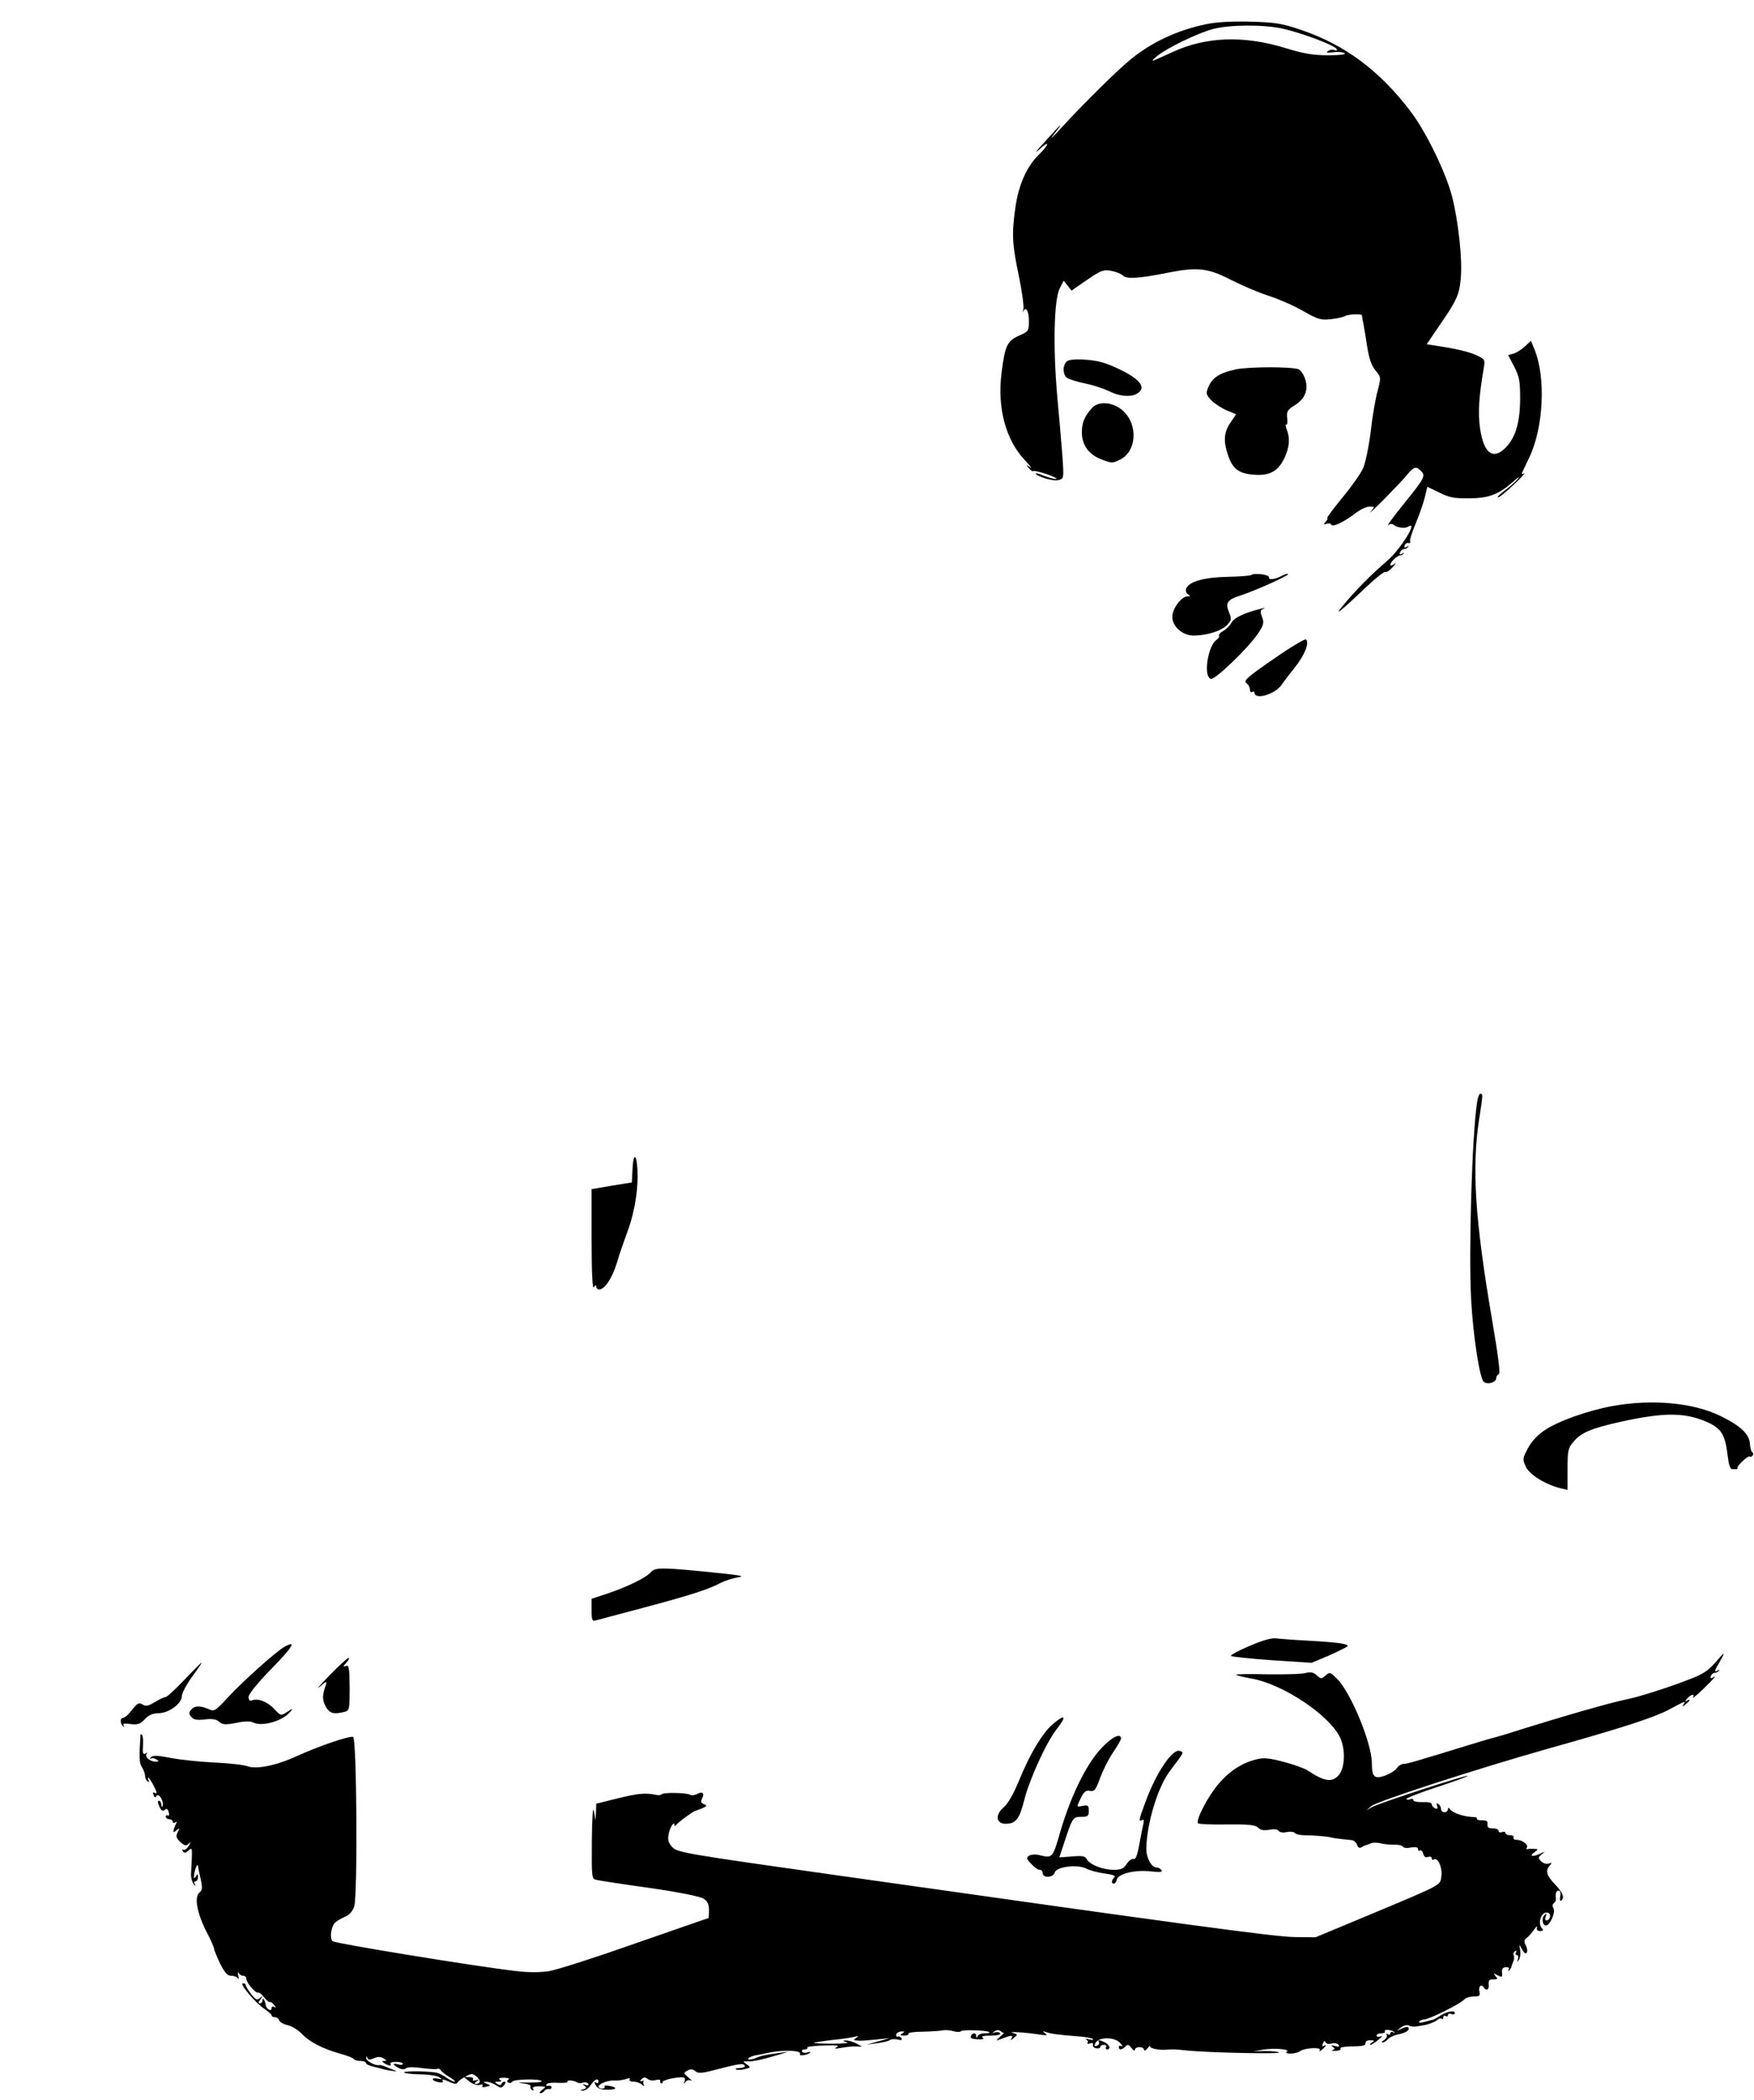 <?xml version="1.0" standalone="no"?>
<!DOCTYPE svg PUBLIC "-//W3C//DTD SVG 20010904//EN"
 "http://www.w3.org/TR/2001/REC-SVG-20010904/DTD/svg10.dtd">
<svg version="1.0" xmlns="http://www.w3.org/2000/svg"
 width="762pt" height="912pt" viewBox="0 0 762 912"
 preserveAspectRatio="xMidYMid meet">
<g transform="translate(0,912) scale(0.1,-0.1)"
fill="#000000" stroke="none">
<path d="M5240 9015 c-125 -26 -236 -78 -327 -152 -59 -48 -204 -191 -303
-299 -30 -33 -48 -51 -40 -39 57 74 50 69 -35 -25 -33 -36 -43 -49 -22 -31 49
46 48 26 -2 -23 -51 -50 -87 -132 -100 -229 -16 -114 -14 -156 15 -294 14 -68
23 -134 20 -146 -3 -12 -3 -16 0 -9 11 24 24 1 24 -43 0 -42 -2 -45 -44 -63
-51 -23 -60 -44 -75 -162 -19 -151 18 -291 102 -379 23 -25 33 -38 22 -30 -18
13 -19 13 -6 -3 7 -10 16 -16 20 -14 4 3 31 -4 61 -14 30 -11 47 -19 37 -20
-10 0 -33 7 -52 14 -19 8 -35 13 -35 10 0 -12 75 -35 97 -29 25 6 25 6 19 98
-4 51 -14 171 -23 267 -19 216 -14 420 11 468 l17 33 17 -21 17 -22 68 47 c60
41 71 45 104 39 21 -4 44 -13 52 -21 15 -16 72 -12 196 13 126 25 173 20 270
-30 47 -24 121 -56 165 -70 44 -14 112 -44 152 -67 65 -37 78 -40 121 -35 26
3 53 9 60 13 13 9 76 11 74 3 0 -3 2 -18 6 -35 3 -16 11 -63 17 -103 8 -50 19
-82 36 -101 24 -29 24 -30 9 -88 -9 -32 -23 -111 -30 -176 -8 -65 -23 -137
-33 -160 -10 -23 -51 -81 -91 -129 -40 -49 -69 -88 -65 -88 3 0 1 -7 -6 -15
-11 -13 -10 -14 3 -10 8 4 18 2 21 -4 7 -11 57 13 111 55 18 13 42 24 55 24
23 0 23 0 5 -22 -10 -13 17 13 61 57 43 44 89 92 101 108 26 31 36 33 57 11
20 -20 14 -31 -68 -133 -59 -72 -89 -115 -71 -99 4 4 13 4 19 -1 16 -13 49
-17 64 -8 45 29 -31 -96 -91 -148 -75 -65 -132 -122 -197 -200 -39 -46 2 -13
97 78 45 43 86 76 91 73 5 -3 20 7 33 22 13 14 16 20 7 13 -10 -7 -18 -9 -18
-4 0 12 31 42 43 41 5 0 12 4 15 8 4 4 1 4 -7 -1 -9 -5 -12 -3 -9 6 3 8 10 14
15 14 6 0 15 4 20 9 5 5 2 6 -6 1 -9 -5 -12 -3 -9 6 3 8 11 13 17 11 7 -1 10
1 7 6 -3 5 8 40 24 78 16 38 34 90 40 115 l11 45 52 -25 c42 -21 65 -26 127
-25 87 0 129 16 191 70 24 21 35 28 24 15 -11 -13 -38 -37 -59 -52 -21 -16
-34 -29 -28 -29 6 0 37 25 69 56 32 30 52 52 44 48 -7 -4 -12 -3 -9 2 2 5 16
34 31 66 63 130 74 351 22 474 l-14 34 -27 -25 c-15 -14 -38 -28 -50 -31 l-22
-6 26 -50 c23 -45 26 -63 26 -142 -1 -102 -20 -165 -61 -208 -56 -58 -97 -28
-113 81 -10 69 -5 139 16 263 6 37 6 38 -38 58 -24 11 -82 25 -127 32 l-83 13
53 78 c77 111 89 137 95 208 8 79 -10 245 -37 353 -26 103 -112 281 -180 371
-135 178 -286 291 -479 356 -83 28 -111 32 -220 35 -81 2 -148 -2 -190 -11z
m330 -19 c77 -16 227 -72 236 -88 5 -7 2 -9 -8 -6 -8 4 -21 2 -29 -4 -10 -7
-4 -8 22 -5 20 3 42 1 50 -4 9 -5 -17 -9 -71 -9 -67 0 -106 7 -185 31 -181 56
-346 50 -491 -17 -95 -44 -102 -46 -69 -19 41 35 179 102 245 119 71 19 217
20 300 2z"/>
<path d="M4633 7549 c-17 -17 -16 -54 1 -69 8 -6 44 -18 79 -25 36 -7 83 -23
106 -34 47 -24 99 -27 126 -7 34 25 6 60 -81 102 -61 29 -93 38 -148 42 -50 3
-75 0 -83 -9z"/>
<path d="M5369 7516 c-69 -15 -102 -35 -119 -76 -12 -28 -11 -33 11 -57 13
-14 43 -34 66 -44 l43 -18 -25 -37 c-29 -43 -31 -81 -8 -147 21 -57 49 -76
121 -79 62 -3 97 19 123 75 21 47 24 83 9 122 -5 14 -6 24 -2 21 4 -2 6 10 4
28 -3 29 1 36 31 55 46 28 63 68 47 115 -6 19 -19 38 -28 42 -28 12 -213 12
-273 0z"/>
<path d="M4744 7348 c-32 -35 -44 -63 -44 -105 0 -56 30 -97 85 -118 43 -17
49 -17 79 -2 73 34 82 149 17 211 -42 40 -108 47 -137 14z"/>
<path d="M5436 6623 c-3 -3 -49 -7 -103 -8 -103 -2 -168 -21 -180 -51 -3 -9 0
-20 8 -25 12 -7 11 -9 -2 -9 -23 0 -58 -41 -65 -78 -9 -44 38 -92 91 -92 58 0
121 20 146 46 19 21 20 26 9 53 -18 43 -9 57 52 76 67 22 210 87 204 92 -2 3
-14 -1 -26 -7 -32 -17 -60 -20 -57 -7 2 12 -66 20 -77 10z"/>
<path d="M5419 6459 c-36 -13 -61 -28 -69 -43 -7 -13 -23 -29 -36 -36 -13 -7
-21 -17 -18 -21 2 -4 -2 -11 -9 -16 -40 -24 -61 -164 -26 -171 19 -4 165 137
205 198 24 36 26 46 17 70 -8 21 -8 30 1 34 32 13 -16 2 -65 -15z"/>
<path d="M5531 6257 c-110 -76 -130 -93 -117 -103 9 -6 16 -19 16 -28 0 -10 5
-14 10 -11 6 3 10 2 10 -3 0 -33 88 -8 117 33 10 15 37 50 61 80 42 54 62 107
45 118 -5 3 -69 -35 -142 -86z"/>
<path d="M6417 4333 c-22 -141 -37 -648 -26 -853 8 -157 37 -346 55 -361 16
-13 54 -3 54 16 0 7 5 15 11 17 8 3 -2 79 -30 243 -73 429 -87 650 -56 859 18
116 18 116 6 116 -5 0 -11 -17 -14 -37z"/>
<path d="M2748 4043 l-3 -58 -87 -14 -88 -15 0 -220 c0 -147 4 -216 10 -206 6
10 10 11 10 3 0 -7 6 -13 13 -13 24 1 56 48 77 116 11 38 30 92 40 119 32 82
50 175 50 257 0 91 -18 116 -22 31z"/>
<path d="M7005 3014 c-109 -20 -237 -66 -296 -106 -31 -21 -57 -50 -72 -79
-23 -43 -23 -47 -8 -79 16 -35 89 -79 154 -94 l27 -6 0 89 c0 81 2 92 25 119
34 41 78 59 203 87 198 44 289 42 390 -6 51 -25 67 -54 77 -136 5 -44 11 -63
21 -63 8 0 16 0 19 0 3 0 4 2 3 4 -5 8 45 55 53 51 4 -3 10 -1 13 4 4 5 3 12
-2 15 -4 2 -9 19 -10 38 -3 41 -42 77 -128 119 -119 58 -297 74 -469 43z"/>
<path d="M2827 2292 c-22 -25 -106 -65 -193 -94 l-64 -21 0 -50 c0 -42 3 -49
18 -44 9 2 103 28 207 55 206 55 283 80 336 108 19 10 52 20 74 24 32 5 17 8
-75 18 -254 26 -283 27 -303 4z"/>
<path d="M5428 1972 c-48 -20 -84 -40 -80 -43 4 -4 84 -12 179 -19 l171 -11
74 31 c40 18 77 36 81 40 12 10 -38 18 -168 25 -60 3 -123 8 -140 10 -20 3
-59 -8 -117 -33z"/>
<path d="M1235 1968 c-35 -20 -168 -138 -237 -211 -63 -68 -67 -71 -92 -59
-36 16 -61 15 -76 -3 -10 -12 -10 -18 1 -31 10 -12 24 -15 59 -11 32 4 50 1
62 -10 15 -13 26 -14 74 -5 37 8 62 8 74 2 37 -20 128 6 161 46 13 16 12 16
-13 0 -28 -18 -28 -18 -56 12 -30 32 -71 48 -97 38 -10 -4 -15 1 -15 15 0 12
40 62 102 125 92 94 108 123 53 92z"/>
<path d="M7449 1897 c-27 -31 -54 -49 -105 -68 -97 -38 -221 -77 -274 -88 -74
-15 -273 -72 -496 -142 -33 -11 -69 -21 -80 -24 -10 -2 -64 -18 -119 -35 -218
-67 -261 -80 -277 -80 -9 0 -23 -8 -30 -19 -7 -10 -30 -24 -51 -32 -46 -16
-57 -6 -57 53 0 87 -91 307 -151 367 -30 30 -32 31 -50 15 -18 -16 -20 -16
-39 1 -14 13 -26 15 -47 10 -15 -5 -91 -7 -168 -6 -77 2 -138 1 -135 -2 3 -3
32 -10 65 -16 144 -25 353 -168 391 -266 20 -53 15 -127 -11 -155 -29 -32 -63
-26 -135 22 -14 9 -61 26 -104 37 -65 17 -87 19 -120 10 -63 -16 -117 -52
-164 -108 -45 -53 -99 -157 -87 -169 3 -4 60 -6 126 -5 95 1 123 -2 135 -14
10 -11 25 -13 49 -9 21 4 36 2 40 -5 4 -6 19 -9 36 -5 15 3 31 1 34 -4 3 -5
23 -10 43 -10 40 0 101 -5 117 -10 6 -2 24 -4 40 -6 17 -2 38 -4 47 -5 10 -1
20 -11 24 -21 3 -11 10 -15 17 -11 7 4 14 8 17 9 3 0 13 4 23 8 9 5 30 5 45 1
15 -4 41 -6 59 -6 18 1 35 -3 38 -9 3 -5 19 -7 35 -3 20 3 30 1 30 -6 0 -7 4
-10 9 -7 5 3 11 -3 14 -14 3 -13 10 -18 21 -14 9 3 16 1 16 -6 0 -6 4 -9 9 -5
17 10 37 -33 33 -70 -5 -43 11 -35 -302 -166 l-245 -102 -93 1 c-89 2 -461 52
-1992 269 -636 90 -686 98 -708 120 -17 18 -22 31 -18 54 4 30 26 65 26 43 0
-5 4 -4 8 1 7 11 73 59 82 61 3 0 16 6 30 11 22 10 23 12 8 18 -13 5 -15 11
-8 25 12 23 2 32 -22 19 -10 -5 -23 -7 -30 -3 -15 9 -118 11 -124 2 -2 -4 -14
-5 -27 -2 -44 9 -75 6 -165 -16 l-92 -23 -1 -36 -2 -36 -7 40 c-4 24 -8 -25
-9 -127 -1 -166 -1 -168 22 -172 12 -3 116 -19 231 -35 126 -18 218 -37 232
-46 18 -11 24 -25 24 -50 0 -19 -1 -35 -3 -35 -2 0 -145 -50 -318 -110 -173
-61 -341 -115 -374 -120 -38 -6 -90 -6 -140 0 -162 18 -789 120 -800 130 -13
11 -8 57 8 78 6 7 25 19 43 27 22 9 35 23 43 47 15 48 11 729 -5 735 -16 6
-149 -40 -242 -82 -90 -42 -178 -60 -218 -45 -15 6 -80 13 -143 16 -64 3 -149
12 -190 20 -57 11 -77 12 -85 3 -7 -8 -7 -10 -1 -6 6 3 17 2 25 -4 12 -7 11
-9 -6 -9 -24 0 -48 23 -36 35 4 5 1 5 -6 0 -11 -6 -13 2 -11 33 2 23 0 44 -4
48 -4 4 -7 3 -7 -2 -6 -102 -5 -121 7 -139 7 -11 13 -27 13 -37 0 -9 5 -20 12
-24 7 -4 8 -3 4 4 -4 7 -5 12 -2 12 6 0 36 -55 36 -65 0 -3 -4 -3 -10 0 -6 3
-7 -1 -3 -10 4 -12 8 -13 13 -4 10 15 34 -26 26 -44 -2 -7 -5 -4 -5 6 -1 9 -5
17 -11 17 -6 0 -5 -10 2 -25 8 -18 15 -22 23 -15 9 8 14 5 18 -10 3 -11 1 -18
-4 -14 -5 3 -9 0 -9 -5 0 -6 7 -11 15 -11 8 0 15 -5 15 -11 0 -5 5 -7 12 -3 7
5 8 3 2 -7 -4 -8 -9 -20 -10 -27 -2 -11 0 -11 13 0 14 11 15 11 5 -8 -9 -18
-7 -25 11 -43 19 -17 26 -18 36 -8 11 10 11 8 0 -10 -7 -12 -17 -19 -23 -16
-5 4 -6 1 -2 -6 6 -9 12 -9 25 3 15 14 16 11 14 -37 -1 -29 -3 -56 -3 -62 -2
-18 6 -44 15 -52 4 -4 5 -2 1 5 -4 6 -2 12 3 12 6 0 11 8 11 18 0 15 -2 15
-10 2 -8 -11 -9 -8 -6 14 5 28 15 47 17 30 0 -5 2 -16 4 -24 16 -69 16 -77 1
-89 -23 -19 -10 -89 30 -168 19 -36 34 -70 34 -76 0 -5 12 -34 26 -64 21 -41
31 -53 49 -53 13 0 26 -6 29 -12 3 -7 4 -2 1 12 -3 14 -2 19 1 13 3 -7 12 -13
20 -13 8 0 14 -6 14 -13 0 -17 39 -63 51 -60 4 2 17 -8 27 -22 11 -13 22 -22
24 -19 3 2 11 -3 19 -13 9 -11 10 -14 2 -9 -8 4 -13 2 -13 -4 0 -18 -23 -6
-26 14 -3 21 -14 35 -14 18 0 -7 -5 -12 -11 -12 -8 0 -7 6 2 17 12 16 12 17
-2 6 -13 -11 -19 -7 -40 20 -13 17 -23 35 -22 38 1 3 -4 6 -12 6 -17 0 55 -86
95 -112 16 -11 30 -23 30 -27 0 -5 6 -8 14 -8 8 0 16 -6 19 -14 3 -8 20 -17
38 -21 18 -4 46 -22 63 -40 33 -34 90 -63 169 -85 26 -7 50 -17 53 -21 3 -5
16 -9 30 -9 13 0 24 -4 24 -9 0 -5 15 -12 33 -16 17 -4 37 -9 42 -11 18 -5 70
-12 55 -7 -8 3 -26 10 -40 16 -14 6 -28 10 -32 9 -17 -4 -58 18 -57 30 0 10 2
10 5 1 4 -9 11 -9 29 -1 16 7 28 7 41 -1 14 -8 15 -11 4 -11 -13 0 -13 -1 0
-10 18 -12 33 -13 26 -2 -3 5 8 8 25 8 16 0 29 -4 29 -8 0 -5 -9 -6 -20 -3
-26 8 -26 -1 1 -15 13 -7 25 -8 32 -2 7 6 35 6 71 1 33 -4 63 -6 67 -3 4 2 11
-1 14 -7 4 -6 21 -19 39 -30 17 -10 26 -19 21 -19 -6 0 -22 8 -35 17 -14 10
-32 19 -40 21 -29 8 -140 9 -145 3 -2 -4 27 -8 65 -9 39 0 78 -6 87 -12 16
-10 15 -11 -4 -7 -13 3 -23 2 -23 -3 0 -4 11 -10 25 -12 13 -3 22 -1 19 3 -7
12 0 11 31 -3 20 -9 28 -9 33 -1 4 7 20 18 36 26 25 14 30 13 46 -1 20 -16 18
-32 -3 -32 -7 0 -6 4 3 11 13 9 12 10 -3 5 -11 -3 -16 -2 -12 4 3 6 -4 10 -17
10 l-23 0 25 -20 c15 -11 33 -17 44 -14 11 4 16 2 12 -4 -4 -6 2 -8 16 -4 21
5 21 6 2 13 -17 7 -17 8 -1 8 10 1 28 -6 41 -14 21 -14 24 -14 36 0 7 9 8 15
2 15 -6 0 -12 -4 -14 -10 -2 -6 -8 -6 -18 0 -12 8 -12 10 5 10 14 0 16 3 7 8
-8 6 -2 9 18 9 17 0 26 -4 19 -7 -7 -5 -8 -10 -1 -14 6 -3 13 -2 17 4 7 11
121 14 128 2 3 -4 -25 -6 -61 -6 -38 1 -49 0 -24 -3 23 -2 40 -8 37 -13 -3 -5
0 -12 6 -16 8 -4 9 -3 5 4 -5 8 3 12 26 12 31 -1 32 -1 14 -15 -11 -8 -15 -15
-9 -15 7 0 15 5 18 10 4 6 12 9 19 8 6 -2 12 2 12 7 0 6 -7 9 -14 7 -8 -2 -11
1 -8 7 3 5 26 8 51 6 25 -1 43 1 40 4 -5 9 26 8 42 -2 6 -4 18 -4 26 -1 8 3
18 1 22 -5 4 -7 -1 -9 -12 -5 -14 5 -15 4 -4 -4 11 -8 10 -11 -5 -15 -16 -4
-16 -5 -2 -6 10 0 25 10 34 24 17 26 34 33 34 14 0 -5 -5 -7 -11 -3 -8 5 -9 2
-1 -12 8 -14 22 -19 50 -19 43 0 47 10 7 17 -13 3 -22 1 -19 -3 3 -5 -2 -9
-10 -9 -9 0 -16 4 -16 8 0 13 42 29 70 27 14 -1 35 2 48 6 15 6 21 5 17 -1 -3
-6 4 -10 17 -10 13 0 30 -6 37 -13 9 -8 12 -8 7 0 -3 6 -3 13 1 16 5 2 1 2 -7
0 -12 -3 -12 -2 -3 8 9 9 16 9 26 1 7 -6 23 -9 35 -5 13 3 22 2 20 -3 -2 -5 0
-10 5 -11 4 -2 6 0 5 5 -2 7 41 19 79 21 17 1 21 -3 17 -17 -5 -13 -4 -14 4
-3 5 7 16 10 23 6 8 -4 3 2 -10 13 -23 19 -23 20 -5 30 14 8 23 7 34 -2 12
-11 28 -10 85 5 105 27 123 30 130 19 4 -6 -6 -10 -22 -11 -15 0 -22 -3 -15
-6 7 -3 24 -2 39 2 24 6 25 7 7 20 -18 13 -18 14 1 13 25 -1 64 7 130 27 l50
15 -45 -6 c-61 -8 -71 -11 -102 -23 -16 -6 -28 -7 -28 -2 0 5 14 11 30 15 17
3 33 6 38 7 73 19 168 17 157 -2 -6 -9 35 -3 44 7 3 4 -2 4 -11 1 -10 -3 -20
-2 -23 3 -4 6 1 10 10 10 9 0 14 3 12 8 -3 4 29 8 72 9 54 2 70 0 56 -7 -14
-7 -8 -8 20 -3 22 4 51 7 65 6 l25 -1 -25 14 c-14 7 -34 13 -45 13 -17 -1 -16
-2 4 -8 13 -3 -15 -6 -62 -6 -47 0 -84 2 -82 4 2 1 38 7 80 12 42 4 87 11 98
14 18 5 19 4 7 -4 -13 -10 -13 -11 0 -12 21 -2 18 -2 85 4 l60 6 -50 -14 -50
-14 45 6 c25 3 50 9 56 14 5 4 21 5 34 2 16 -4 21 -3 16 6 -4 6 -11 9 -15 7
-4 -3 -8 1 -8 7 0 7 10 14 21 15 17 1 18 -1 6 -8 -12 -8 -10 -10 8 -10 13 0
21 4 18 8 -3 5 25 9 62 9 37 1 76 3 87 6 11 2 32 1 47 -4 15 -4 30 -4 32 0 5
8 116 4 124 -4 3 -3 -6 -5 -20 -5 -15 0 -29 -6 -31 -12 -4 -10 -6 -10 -6 0 -1
16 -17 16 -24 -1 -3 -8 7 -12 30 -13 23 -1 30 1 22 7 -9 6 3 9 34 9 28 0 46 4
42 10 -3 5 -13 7 -23 4 -14 -5 -14 -4 -2 4 9 7 19 7 26 2 6 -6 13 -9 15 -7 3
1 -4 -7 -16 -17 -20 -19 -20 -19 0 -12 46 18 58 20 50 5 -7 -11 -5 -11 9 1 18
14 18 15 -5 22 -25 7 61 2 121 -8 28 -4 32 -3 20 6 -12 10 -12 11 5 5 20 -7
55 -12 148 -19 26 -2 51 -7 55 -11 4 -4 -4 -5 -18 -1 -14 3 -19 3 -12 0 6 -3
10 -10 7 -15 -4 -5 1 -6 10 -3 10 4 15 2 13 -6 -2 -7 5 -14 15 -15 9 -2 17 1
17 6 0 5 7 9 16 9 8 0 12 -4 9 -10 -3 -5 -1 -10 4 -10 18 0 12 19 -8 30 -24
12 -34 13 -27 1 3 -5 -1 -12 -9 -15 -12 -4 -13 -2 -6 12 14 27 84 27 107 0 11
-12 13 -18 7 -14 -7 4 -13 2 -13 -3 0 -15 13 -14 29 2 10 10 15 8 27 -7 8 -11
14 -14 14 -8 0 7 9 12 20 12 11 0 20 -5 20 -12 0 -6 7 -3 16 8 8 10 13 14 10
9 -4 -10 37 -19 72 -16 27 2 39 2 92 -4 92 -9 404 -16 397 -8 -4 3 -31 6 -60
6 l-52 -1 42 7 c49 8 121 2 103 -9 -7 -4 -1 -8 16 -8 16 0 34 5 41 10 19 15
95 19 86 5 -4 -7 1 -6 10 2 18 15 23 26 7 16 -6 -4 -7 1 -3 11 4 11 8 13 11 6
2 -7 13 -10 27 -6 13 3 26 0 30 -6 5 -9 1 -10 -16 -5 -17 4 -20 3 -10 -3 11
-8 11 -10 0 -15 -8 -2 -2 -4 13 -3 14 0 24 4 21 8 -4 8 15 11 77 12 22 1 34 5
32 14 -1 7 8 12 20 12 19 0 20 -2 8 -10 -8 -5 -11 -10 -7 -10 5 0 21 10 35 22
15 12 19 18 10 15 -10 -4 -18 -2 -18 3 0 6 9 10 21 10 11 0 18 4 15 8 -7 11
31 8 41 -3 5 -4 2 -5 -4 -1 -7 4 -13 2 -13 -4 0 -6 -5 -8 -12 -4 -6 4 -8 3 -4
-4 3 -6 -2 -15 -11 -21 -10 -6 -13 -11 -7 -11 6 0 17 7 24 15 7 8 27 17 46 21
33 6 51 20 41 30 -3 3 -16 1 -29 -6 -22 -11 -22 -10 -3 5 11 8 26 13 35 9 17
-7 20 -7 70 2 19 4 42 13 51 20 9 8 19 11 22 7 4 -3 7 -1 7 6 0 7 5 9 10 6 6
-3 10 -2 10 4 0 6 7 8 15 5 8 -4 15 -1 15 4 0 14 -36 7 -66 -13 -13 -8 -26
-16 -29 -16 -2 0 -18 -4 -35 -9 -19 -5 -28 -5 -25 1 4 5 13 9 22 9 20 0 160
69 174 87 6 7 25 13 41 13 25 0 29 3 25 20 -6 22 8 37 18 20 11 -18 25 -11 22
12 -1 18 3 23 20 22 19 0 21 2 10 14 -10 13 -9 14 9 4 19 -10 21 -9 19 11 -2
16 3 23 16 24 12 1 17 -3 13 -10 -4 -7 -3 -8 2 -4 5 5 9 12 10 15 0 4 4 15 8
24 4 9 5 21 2 27 -4 5 -1 13 5 17 8 4 9 3 5 -4 -4 -7 -3 -12 3 -12 6 0 8 -8 5
-18 -5 -13 -4 -14 4 -3 6 8 8 26 6 40 l-4 26 14 -24 c16 -29 29 -7 13 23 -7
14 -6 22 5 30 8 6 22 22 32 36 10 14 16 18 13 10 -3 -11 2 -16 14 -16 12 0 15
4 9 10 -24 24 -3 80 26 69 14 -5 8 -33 -8 -33 -6 0 -7 8 -3 18 5 13 3 14 -5 6
-14 -13 -10 -45 5 -46 17 -1 43 55 34 74 -6 10 -5 19 1 23 6 4 10 12 9 18 -3
24 1 37 12 37 7 0 9 -10 7 -25 -3 -13 -1 -22 3 -19 18 11 8 36 -26 71 -37 38
-43 60 -22 82 10 11 9 13 -5 8 -10 -3 -24 1 -33 10 -14 14 -14 17 2 30 17 13
16 13 -4 4 -33 -16 -52 -13 -29 4 20 15 20 15 0 16 -10 1 -23 0 -29 -1 -5 -1
-7 1 -3 5 11 11 -18 35 -42 35 -12 0 -18 5 -15 10 3 5 -3 10 -14 10 -12 0 -21
4 -21 10 0 5 -7 7 -15 4 -8 -4 -15 -1 -15 5 0 6 -11 11 -25 11 -19 0 -25 5
-23 18 2 13 -4 17 -24 17 -14 -1 -24 3 -22 7 2 4 -4 7 -13 7 -44 1 -93 18
-105 35 -5 7 -8 7 -8 -1 0 -7 -7 -13 -15 -13 -8 0 -15 6 -15 14 0 8 -5 18 -12
22 -7 5 -9 2 -5 -9 4 -11 2 -14 -9 -10 -7 3 -14 11 -14 17 0 8 -14 11 -40 10
-22 -1 -40 3 -40 8 0 6 -7 8 -15 4 -8 -3 -15 -2 -15 2 0 4 61 28 135 52 74 24
133 46 131 48 -6 5 -388 -119 -416 -136 l-25 -14 23 19 c27 22 466 164 767
249 307 86 454 133 520 167 79 42 79 42 69 26 -7 -12 -5 -12 9 0 20 16 23 26
5 15 -9 -5 -9 -2 1 9 16 20 36 23 25 5 -4 -7 16 9 45 37 50 49 62 63 40 49 -7
-4 -10 -1 -7 7 3 8 10 14 16 14 5 0 14 4 19 9 5 5 3 6 -4 2 -18 -10 -16 -3 8
38 27 47 22 45 -22 -7z"/>
<path d="M1430 1843 c-41 -43 -60 -64 -41 -48 25 22 32 25 28 12 -17 -47 -18
-67 -3 -96 17 -32 36 -37 83 -25 21 6 22 11 22 106 -1 87 -3 99 -17 93 -13 -5
-12 -2 3 15 10 11 14 20 9 20 -5 0 -43 -35 -84 -77z"/>
<path d="M801 1825 c-39 -41 -76 -75 -82 -75 -7 0 -27 -10 -47 -22 -28 -17
-38 -19 -53 -10 -15 10 -22 6 -45 -23 -14 -19 -32 -35 -39 -35 -14 0 -14 -25
0 -37 4 -4 5 -3 2 4 -5 8 4 10 30 6 32 -4 42 0 62 21 17 18 35 26 59 26 45 0
102 42 102 74 0 13 20 51 45 85 25 34 43 61 41 61 -2 0 -36 -34 -75 -75z"/>
<path d="M4573 1632 c-44 -38 -99 -129 -144 -240 -26 -63 -50 -105 -69 -121
-38 -33 -33 -71 9 -71 44 0 60 20 81 104 23 91 96 250 140 306 46 58 38 69
-17 22z"/>
<path d="M4781 1524 c-64 -70 -129 -204 -174 -356 -35 -121 -33 -118 -97 -103
-14 3 -32 1 -40 -4 -12 -8 -11 -14 10 -35 13 -15 29 -26 37 -26 7 0 13 -7 13
-15 0 -22 47 -19 52 3 7 26 99 37 138 17 15 -8 50 -17 79 -21 37 -5 49 -10 42
-17 -13 -13 -14 -27 -2 -27 5 0 11 8 13 18 7 26 81 43 148 35 39 -4 51 -3 46
5 -4 7 -13 12 -21 12 -22 0 -45 41 -45 80 1 110 50 270 103 340 64 85 61 79
43 86 -31 12 -100 -89 -147 -214 -32 -85 -34 -96 -18 -86 8 5 10 0 6 -17 -3
-13 -11 -54 -18 -91 -8 -46 -16 -65 -25 -61 -7 2 -20 -7 -29 -21 -14 -21 -25
-26 -56 -26 -48 0 -103 22 -117 45 -8 15 -19 17 -64 13 l-56 -4 15 45 c42 128
43 131 79 131 30 0 34 3 34 26 0 23 -3 26 -25 22 -30 -6 -29 -8 -9 35 13 26
21 33 38 30 20 -4 26 3 45 55 12 33 37 83 56 111 19 28 35 55 35 61 0 27 -43
5 -89 -46z"/>
</g>
</svg>

